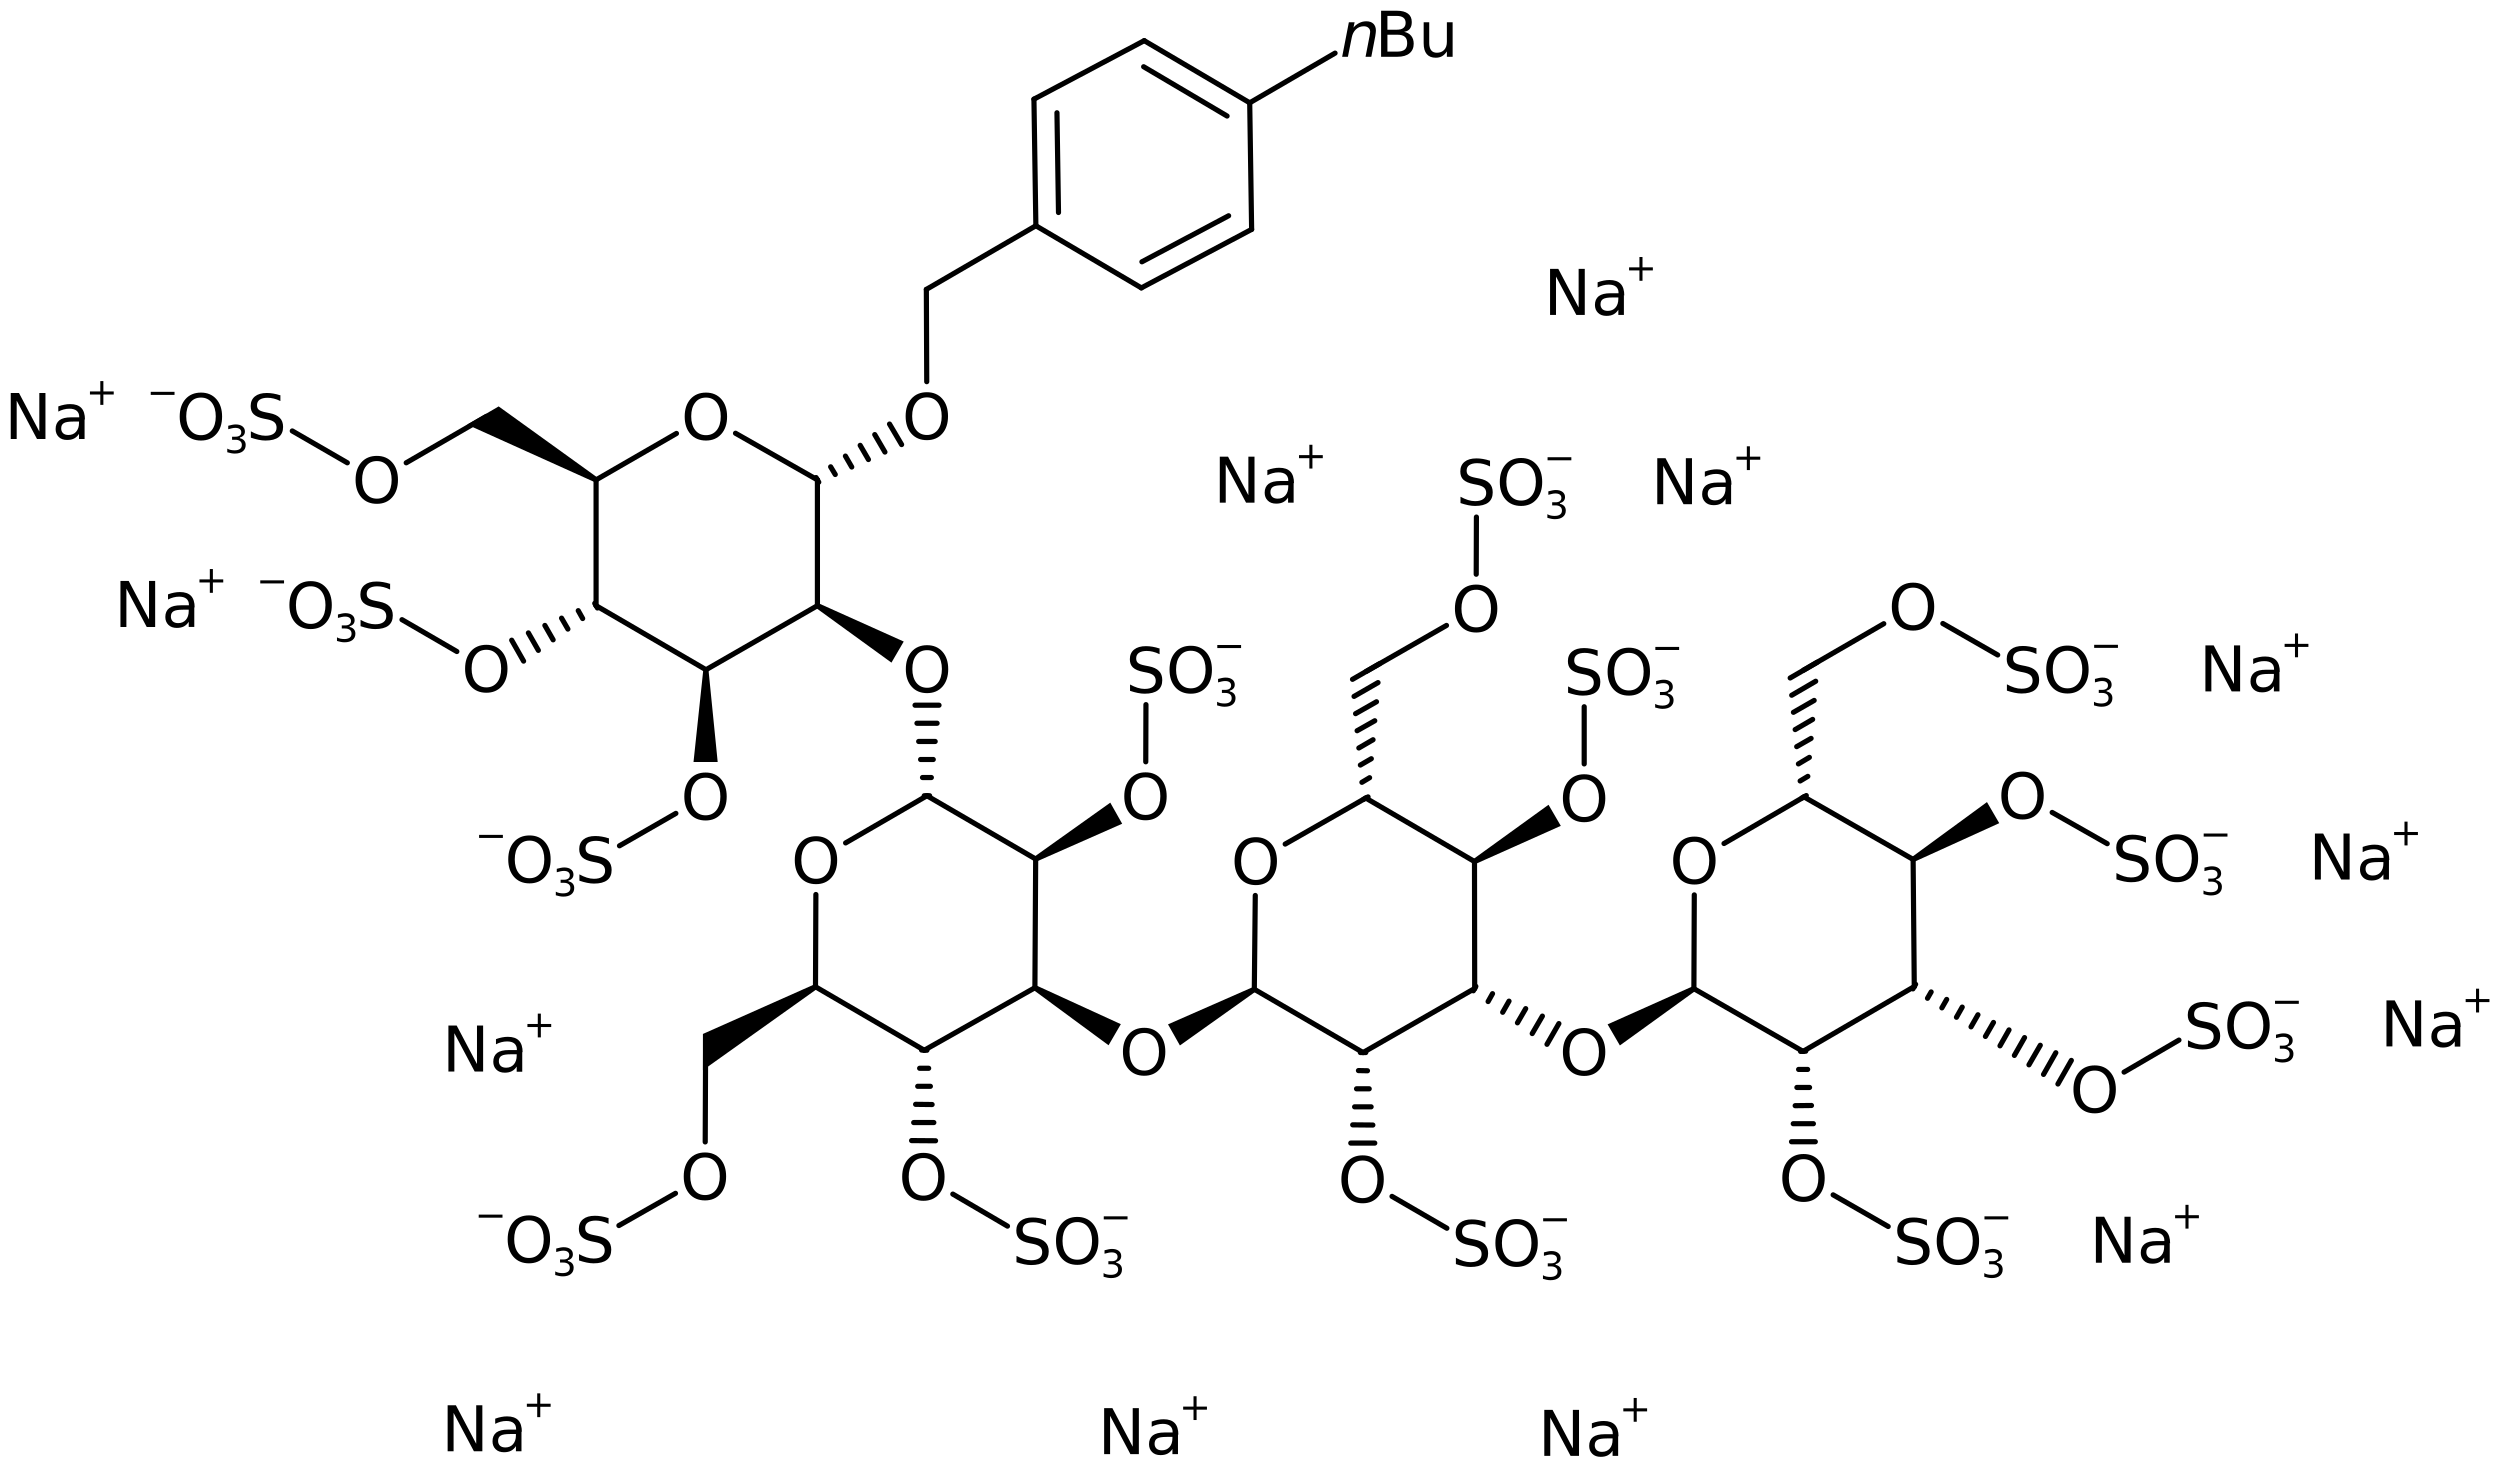 <?xml version='1.0' encoding='UTF-8'?>
<!DOCTYPE svg PUBLIC "-//W3C//DTD SVG 1.1//EN" "http://www.w3.org/Graphics/SVG/1.1/DTD/svg11.dtd">
<svg version='1.2' xmlns='http://www.w3.org/2000/svg' xmlns:xlink='http://www.w3.org/1999/xlink' width='130.35mm' height='76.52mm' viewBox='0 0 130.35 76.52'>
  <desc>Generated by the Chemistry Development Kit (http://github.com/cdk)</desc>
  <g stroke-linecap='round' stroke-linejoin='round' stroke='#000000' stroke-width='.27' fill='#000000'>
    <rect x='.0' y='.0' width='131.0' height='77.0' fill='#FFFFFF' stroke='none'/>
    <g id='mol1' class='mol'>
      <line id='mol1bnd4' class='bond' x1='69.61' y1='2.77' x2='65.16' y2='5.36'/>
      <g id='mol1bnd5' class='bond'>
        <line x1='65.16' y1='5.36' x2='59.66' y2='2.12'/>
        <line x1='63.98' y1='6.05' x2='59.63' y2='3.48'/>
      </g>
      <line id='mol1bnd6' class='bond' x1='59.66' y1='2.12' x2='53.91' y2='5.17'/>
      <g id='mol1bnd7' class='bond'>
        <line x1='53.91' y1='5.17' x2='54.01' y2='11.77'/>
        <line x1='55.11' y1='5.88' x2='55.19' y2='11.08'/>
      </g>
      <line id='mol1bnd8' class='bond' x1='54.01' y1='11.77' x2='48.3' y2='15.09'/>
      <line id='mol1bnd9' class='bond' x1='48.3' y1='15.09' x2='48.32' y2='19.9'/>
      <g id='mol1bnd10' class='bond'>
        <line x1='42.55' y1='24.9' x2='42.69' y2='25.14'/>
        <line x1='43.31' y1='24.34' x2='43.55' y2='24.74'/>
        <line x1='44.08' y1='23.78' x2='44.41' y2='24.35'/>
        <line x1='44.85' y1='23.22' x2='45.28' y2='23.96'/>
        <line x1='45.61' y1='22.66' x2='46.14' y2='23.57'/>
        <line x1='46.38' y1='22.11' x2='47.01' y2='23.18'/>
      </g>
      <line id='mol1bnd11' class='bond' x1='42.62' y1='25.02' x2='38.35' y2='22.59'/>
      <line id='mol1bnd12' class='bond' x1='35.27' y1='22.6' x2='31.08' y2='25.02'/>
      <path id='mol1bnd13' class='bond' d='M31.01 25.14l.14 -.24l-5.15 -3.71l-.77 .45l-.87 .5z' stroke='none'/>
      <line id='mol1bnd14' class='bond' x1='25.36' y1='21.71' x2='21.18' y2='24.13'/>
      <line id='mol1bnd15' class='bond' x1='18.11' y1='24.13' x2='15.24' y2='22.47'/>
      <line id='mol1bnd19' class='bond' x1='31.08' y1='25.02' x2='31.08' y2='31.58'/>
      <g id='mol1bnd20' class='bond'>
        <line x1='31.15' y1='31.7' x2='31.01' y2='31.46'/>
        <line x1='30.38' y1='32.25' x2='30.15' y2='31.84'/>
        <line x1='29.61' y1='32.8' x2='29.28' y2='32.23'/>
        <line x1='28.84' y1='33.36' x2='28.41' y2='32.61'/>
        <line x1='28.07' y1='33.91' x2='27.55' y2='33.0'/>
        <line x1='27.3' y1='34.47' x2='26.68' y2='33.38'/>
      </g>
      <line id='mol1bnd21' class='bond' x1='23.82' y1='33.97' x2='20.96' y2='32.31'/>
      <line id='mol1bnd25' class='bond' x1='31.08' y1='31.58' x2='36.81' y2='34.92'/>
      <path id='mol1bnd26' class='bond' d='M36.94 34.92h-.27l-.51 4.81h.63h.63z' stroke='none'/>
      <line id='mol1bnd27' class='bond' x1='35.24' y1='42.41' x2='32.3' y2='44.1'/>
      <line id='mol1bnd31' class='bond' x1='36.81' y1='34.92' x2='42.62' y2='31.58'/>
      <line id='mol1bnd32' class='bond' x1='42.62' y1='25.02' x2='42.62' y2='31.58'/>
      <path id='mol1bnd33' class='bond' d='M42.69 31.46l-.14 .24l3.93 2.85l.32 -.55l.32 -.55z' stroke='none'/>
      <g id='mol1bnd34' class='bond'>
        <line x1='48.19' y1='41.49' x2='48.47' y2='41.49'/>
        <line x1='48.1' y1='40.54' x2='48.56' y2='40.54'/>
        <line x1='48.0' y1='39.6' x2='48.66' y2='39.6'/>
        <line x1='47.9' y1='38.66' x2='48.76' y2='38.66'/>
        <line x1='47.81' y1='37.71' x2='48.86' y2='37.71'/>
        <line x1='47.71' y1='36.77' x2='48.96' y2='36.77'/>
      </g>
      <line id='mol1bnd35' class='bond' x1='48.33' y1='41.49' x2='44.09' y2='43.95'/>
      <line id='mol1bnd36' class='bond' x1='42.54' y1='46.64' x2='42.52' y2='51.45'/>
      <path id='mol1bnd37' class='bond' d='M42.59 51.57l-.14 -.24l-5.8 2.58v.89v1.0z' stroke='none'/>
      <line id='mol1bnd38' class='bond' x1='36.79' y1='54.73' x2='36.77' y2='59.54'/>
      <line id='mol1bnd39' class='bond' x1='35.22' y1='62.22' x2='32.27' y2='63.9'/>
      <line id='mol1bnd43' class='bond' x1='42.52' y1='51.45' x2='48.19' y2='54.76'/>
      <g id='mol1bnd44' class='bond'>
        <line x1='48.33' y1='54.76' x2='48.05' y2='54.75'/>
        <line x1='48.42' y1='55.7' x2='47.95' y2='55.7'/>
        <line x1='48.51' y1='56.64' x2='47.85' y2='56.64'/>
        <line x1='48.6' y1='57.59' x2='47.74' y2='57.58'/>
        <line x1='48.69' y1='58.53' x2='47.64' y2='58.53'/>
        <line x1='48.78' y1='59.48' x2='47.53' y2='59.47'/>
      </g>
      <line id='mol1bnd45' class='bond' x1='49.68' y1='62.26' x2='52.53' y2='63.93'/>
      <line id='mol1bnd49' class='bond' x1='48.19' y1='54.76' x2='53.96' y2='51.5'/>
      <path id='mol1bnd50' class='bond' d='M54.03 51.38l-.14 .24l3.91 2.88l.32 -.55l.32 -.55z' stroke='none'/>
      <path id='mol1bnd51' class='bond' d='M65.47 51.7l-.13 -.24l-4.44 1.95l.31 .55l.31 .55z' stroke='none'/>
      <line id='mol1bnd52' class='bond' x1='65.4' y1='51.58' x2='65.45' y2='46.69'/>
      <line id='mol1bnd53' class='bond' x1='67.01' y1='44.01' x2='71.21' y2='41.61'/>
      <g id='mol1bnd54' class='bond'>
        <line x1='71.33' y1='41.55' x2='71.09' y2='41.68'/>
        <line x1='71.41' y1='40.55' x2='71.01' y2='40.79'/>
        <line x1='71.5' y1='39.56' x2='70.93' y2='39.89'/>
        <line x1='71.59' y1='38.57' x2='70.85' y2='39.0'/>
        <line x1='71.68' y1='37.58' x2='70.76' y2='38.1'/>
        <line x1='71.77' y1='36.59' x2='70.68' y2='37.21'/>
        <line x1='71.85' y1='35.59' x2='70.6' y2='36.31'/>
        <line x1='71.94' y1='34.6' x2='70.52' y2='35.42'/>
      </g>
      <line id='mol1bnd55' class='bond' x1='71.23' y1='35.01' x2='75.42' y2='32.61'/>
      <line id='mol1bnd56' class='bond' x1='76.97' y1='29.94' x2='76.98' y2='26.96'/>
      <line id='mol1bnd60' class='bond' x1='71.21' y1='41.61' x2='76.88' y2='44.92'/>
      <path id='mol1bnd61' class='bond' d='M76.81 44.8l.14 .24l4.43 -1.98l-.32 -.55l-.32 -.55z' stroke='none'/>
      <line id='mol1bnd62' class='bond' x1='82.6' y1='39.83' x2='82.6' y2='36.85'/>
      <line id='mol1bnd66' class='bond' x1='76.88' y1='44.92' x2='76.89' y2='51.54'/>
      <g id='mol1bnd67' class='bond'>
        <line x1='76.95' y1='51.43' x2='76.82' y2='51.66'/>
        <line x1='77.82' y1='51.81' x2='77.59' y2='52.22'/>
        <line x1='78.68' y1='52.2' x2='78.35' y2='52.78'/>
        <line x1='79.55' y1='52.59' x2='79.12' y2='53.33'/>
        <line x1='80.42' y1='52.98' x2='79.89' y2='53.89'/>
        <line x1='81.28' y1='53.37' x2='80.66' y2='54.45'/>
      </g>
      <path id='mol1bnd68' class='bond' d='M88.39 51.67l-.14 -.24l-4.43 1.98l.32 .55l.32 .55z' stroke='none'/>
      <line id='mol1bnd69' class='bond' x1='88.32' y1='51.55' x2='88.34' y2='46.66'/>
      <line id='mol1bnd70' class='bond' x1='89.89' y1='43.98' x2='94.06' y2='41.55'/>
      <g id='mol1bnd71' class='bond'>
        <line x1='94.18' y1='41.48' x2='93.95' y2='41.61'/>
        <line x1='94.26' y1='40.48' x2='93.86' y2='40.72'/>
        <line x1='94.34' y1='39.49' x2='93.77' y2='39.83'/>
        <line x1='94.43' y1='38.5' x2='93.68' y2='38.93'/>
        <line x1='94.51' y1='37.51' x2='93.6' y2='38.04'/>
        <line x1='94.59' y1='36.52' x2='93.51' y2='37.14'/>
        <line x1='94.67' y1='35.52' x2='93.42' y2='36.25'/>
        <line x1='94.75' y1='34.53' x2='93.34' y2='35.35'/>
      </g>
      <line id='mol1bnd72' class='bond' x1='94.04' y1='34.94' x2='98.22' y2='32.52'/>
      <line id='mol1bnd73' class='bond' x1='101.3' y1='32.51' x2='104.16' y2='34.15'/>
      <line id='mol1bnd77' class='bond' x1='94.06' y1='41.55' x2='99.75' y2='44.81'/>
      <path id='mol1bnd78' class='bond' d='M99.68 44.69l.14 .24l4.42 -2.01l-.32 -.55l-.32 -.55z' stroke='none'/>
      <line id='mol1bnd79' class='bond' x1='107.0' y1='42.36' x2='109.87' y2='43.99'/>
      <line id='mol1bnd83' class='bond' x1='99.75' y1='44.81' x2='99.81' y2='51.44'/>
      <g id='mol1bnd84' class='bond'>
        <line x1='99.88' y1='51.32' x2='99.74' y2='51.56'/>
        <line x1='100.69' y1='51.72' x2='100.5' y2='52.05'/>
        <line x1='101.5' y1='52.11' x2='101.25' y2='52.55'/>
        <line x1='102.31' y1='52.51' x2='102.01' y2='53.04'/>
        <line x1='103.13' y1='52.91' x2='102.77' y2='53.54'/>
        <line x1='103.94' y1='53.31' x2='103.52' y2='54.04'/>
        <line x1='104.75' y1='53.7' x2='104.28' y2='54.53'/>
        <line x1='105.56' y1='54.1' x2='105.03' y2='55.03'/>
        <line x1='106.38' y1='54.5' x2='105.79' y2='55.52'/>
        <line x1='107.19' y1='54.89' x2='106.55' y2='56.02'/>
        <line x1='108.0' y1='55.29' x2='107.3' y2='56.52'/>
      </g>
      <line id='mol1bnd85' class='bond' x1='110.75' y1='55.9' x2='113.61' y2='54.23'/>
      <line id='mol1bnd89' class='bond' x1='99.81' y1='51.44' x2='94.01' y2='54.82'/>
      <line id='mol1bnd90' class='bond' x1='88.32' y1='51.55' x2='94.01' y2='54.82'/>
      <g id='mol1bnd91' class='bond'>
        <line x1='94.15' y1='54.81' x2='93.88' y2='54.82'/>
        <line x1='94.25' y1='55.76' x2='93.78' y2='55.76'/>
        <line x1='94.35' y1='56.7' x2='93.69' y2='56.7'/>
        <line x1='94.45' y1='57.64' x2='93.6' y2='57.65'/>
        <line x1='94.55' y1='58.59' x2='93.5' y2='58.59'/>
        <line x1='94.65' y1='59.53' x2='93.41' y2='59.53'/>
      </g>
      <line id='mol1bnd92' class='bond' x1='95.58' y1='62.3' x2='98.45' y2='63.95'/>
      <line id='mol1bnd96' class='bond' x1='76.89' y1='51.54' x2='71.07' y2='54.88'/>
      <line id='mol1bnd97' class='bond' x1='65.4' y1='51.58' x2='71.07' y2='54.88'/>
      <g id='mol1bnd98' class='bond'>
        <line x1='71.21' y1='54.88' x2='70.93' y2='54.88'/>
        <line x1='71.3' y1='55.83' x2='70.83' y2='55.82'/>
        <line x1='71.39' y1='56.77' x2='70.73' y2='56.77'/>
        <line x1='71.49' y1='57.71' x2='70.63' y2='57.71'/>
        <line x1='71.58' y1='58.66' x2='70.53' y2='58.65'/>
        <line x1='71.68' y1='59.6' x2='70.43' y2='59.6'/>
      </g>
      <line id='mol1bnd99' class='bond' x1='72.58' y1='62.38' x2='75.44' y2='64.04'/>
      <line id='mol1bnd103' class='bond' x1='53.96' y1='51.5' x2='54.0' y2='44.79'/>
      <line id='mol1bnd104' class='bond' x1='48.33' y1='41.49' x2='54.0' y2='44.79'/>
      <path id='mol1bnd105' class='bond' d='M53.93 44.67l.14 .24l4.44 -1.96l-.31 -.55l-.31 -.55z' stroke='none'/>
      <line id='mol1bnd106' class='bond' x1='59.74' y1='39.72' x2='59.75' y2='36.74'/>
      <line id='mol1bnd110' class='bond' x1='54.01' y1='11.77' x2='59.51' y2='15.01'/>
      <g id='mol1bnd111' class='bond'>
        <line x1='59.51' y1='15.01' x2='65.26' y2='11.96'/>
        <line x1='59.54' y1='13.65' x2='64.06' y2='11.25'/>
      </g>
      <line id='mol1bnd112' class='bond' x1='65.16' y1='5.36' x2='65.26' y2='11.96'/>
      <g id='mol1atm1' class='atom'>
        <path d='M.56 20.49h.43l1.06 2.01v-2.01h.32v2.4h-.44l-1.06 -2.0v2.0h-.31v-2.4zM3.82 21.98q-.36 .0 -.49 .08q-.14 .08 -.14 .28q.0 .15 .1 .25q.1 .09 .28 .09q.25 .0 .4 -.17q.15 -.17 .15 -.46v-.07h-.3zM4.41 21.86v1.03h-.29v-.27q-.1 .16 -.25 .24q-.15 .08 -.37 .08q-.28 .0 -.44 -.16q-.16 -.16 -.16 -.41q.0 -.3 .2 -.46q.2 -.15 .61 -.15h.42v-.03q.0 -.2 -.13 -.31q-.13 -.11 -.38 -.11q-.15 .0 -.3 .04q-.15 .04 -.28 .11v-.27q.16 -.06 .32 -.09q.15 -.03 .3 -.03q.39 .0 .58 .2q.19 .2 .19 .61z' stroke='none'/>
        <path d='M5.39 19.87v.54h.54v.16h-.54v.54h-.16v-.54h-.54v-.16h.54v-.54h.16z' stroke='none'/>
      </g>
      <g id='mol1atm2' class='atom'>
        <path d='M6.28 30.29h.43l1.06 2.01v-2.01h.32v2.4h-.44l-1.06 -2.0v2.0h-.31v-2.4zM9.54 31.79q-.36 .0 -.49 .08q-.14 .08 -.14 .28q.0 .15 .1 .25q.1 .09 .28 .09q.25 .0 .4 -.17q.15 -.17 .15 -.46v-.07h-.3zM10.13 31.66v1.03h-.29v-.27q-.1 .16 -.25 .24q-.15 .08 -.37 .08q-.28 .0 -.44 -.16q-.16 -.16 -.16 -.41q.0 -.3 .2 -.46q.2 -.15 .61 -.15h.42v-.03q.0 -.2 -.13 -.31q-.13 -.11 -.38 -.11q-.15 .0 -.3 .04q-.15 .04 -.28 .11v-.27q.16 -.06 .32 -.09q.15 -.03 .3 -.03q.39 .0 .58 .2q.19 .2 .19 .61z' stroke='none'/>
        <path d='M11.1 29.67v.54h.54v.16h-.54v.54h-.16v-.54h-.54v-.16h.54v-.54h.16z' stroke='none'/>
      </g>
      <g id='mol1atm3' class='atom'>
        <path d='M23.38 53.47h.43l1.06 2.01v-2.01h.32v2.4h-.44l-1.06 -2.0v2.0h-.31v-2.4zM26.64 54.97q-.36 .0 -.49 .08q-.14 .08 -.14 .28q.0 .15 .1 .25q.1 .09 .28 .09q.25 .0 .4 -.17q.15 -.17 .15 -.46v-.07h-.3zM27.23 54.85v1.03h-.29v-.27q-.1 .16 -.25 .24q-.15 .08 -.37 .08q-.28 .0 -.44 -.16q-.16 -.16 -.16 -.41q.0 -.3 .2 -.46q.2 -.15 .61 -.15h.42v-.03q.0 -.2 -.13 -.31q-.13 -.11 -.38 -.11q-.15 .0 -.3 .04q-.15 .04 -.28 .11v-.27q.16 -.06 .32 -.09q.15 -.03 .3 -.03q.39 .0 .58 .2q.19 .2 .19 .61z' stroke='none'/>
        <path d='M28.2 52.85v.54h.54v.16h-.54v.54h-.16v-.54h-.54v-.16h.54v-.54h.16z' stroke='none'/>
      </g>
      <g id='mol1atm4' class='atom'>
        <path d='M23.34 73.27h.43l1.06 2.01v-2.01h.32v2.4h-.44l-1.06 -2.0v2.0h-.31v-2.4zM26.6 74.77q-.36 .0 -.49 .08q-.14 .08 -.14 .28q.0 .15 .1 .25q.1 .09 .28 .09q.25 .0 .4 -.17q.15 -.17 .15 -.46v-.07h-.3zM27.19 74.64v1.03h-.29v-.27q-.1 .16 -.25 .24q-.15 .08 -.37 .08q-.28 .0 -.44 -.16q-.16 -.16 -.16 -.41q.0 -.3 .2 -.46q.2 -.15 .61 -.15h.42v-.03q.0 -.2 -.13 -.31q-.13 -.11 -.38 -.11q-.15 .0 -.3 .04q-.15 .04 -.28 .11v-.27q.16 -.06 .32 -.09q.15 -.03 .3 -.03q.39 .0 .58 .2q.19 .2 .19 .61z' stroke='none'/>
        <path d='M28.17 72.65v.54h.54v.16h-.54v.54h-.16v-.54h-.54v-.16h.54v-.54h.16z' stroke='none'/>
      </g>
      <g id='mol1atm5' class='atom'>
        <path d='M57.57 73.42h.43l1.06 2.01v-2.01h.32v2.4h-.44l-1.06 -2.0v2.0h-.31v-2.4zM60.83 74.92q-.36 .0 -.49 .08q-.14 .08 -.14 .28q.0 .15 .1 .25q.1 .09 .28 .09q.25 .0 .4 -.17q.15 -.17 .15 -.46v-.07h-.3zM61.42 74.79v1.03h-.29v-.27q-.1 .16 -.25 .24q-.15 .08 -.37 .08q-.28 .0 -.44 -.16q-.16 -.16 -.16 -.41q.0 -.3 .2 -.46q.2 -.15 .61 -.15h.42v-.03q.0 -.2 -.13 -.31q-.13 -.11 -.38 -.11q-.15 .0 -.3 .04q-.15 .04 -.28 .11v-.27q.16 -.06 .32 -.09q.15 -.03 .3 -.03q.39 .0 .58 .2q.19 .2 .19 .61z' stroke='none'/>
        <path d='M62.39 72.8v.54h.54v.16h-.54v.54h-.16v-.54h-.54v-.16h.54v-.54h.16z' stroke='none'/>
      </g>
      <g id='mol1atm6' class='atom'>
        <path d='M80.82 14.02h.43l1.06 2.01v-2.01h.32v2.4h-.44l-1.06 -2.0v2.0h-.31v-2.4zM84.08 15.51q-.36 .0 -.49 .08q-.14 .08 -.14 .28q.0 .15 .1 .25q.1 .09 .28 .09q.25 .0 .4 -.17q.15 -.17 .15 -.46v-.07h-.3zM84.67 15.39v1.03h-.29v-.27q-.1 .16 -.25 .24q-.15 .08 -.37 .08q-.28 .0 -.44 -.16q-.16 -.16 -.16 -.41q.0 -.3 .2 -.46q.2 -.15 .61 -.15h.42v-.03q.0 -.2 -.13 -.31q-.13 -.11 -.38 -.11q-.15 .0 -.3 .04q-.15 .04 -.28 .11v-.27q.16 -.06 .32 -.09q.15 -.03 .3 -.03q.39 .0 .58 .2q.19 .2 .19 .61z' stroke='none'/>
        <path d='M85.64 13.4v.54h.54v.16h-.54v.54h-.16v-.54h-.54v-.16h.54v-.54h.16z' stroke='none'/>
      </g>
      <g id='mol1atm7' class='atom'>
        <path d='M86.41 23.89h.43l1.06 2.01v-2.01h.32v2.4h-.44l-1.06 -2.0v2.0h-.31v-2.4zM89.67 25.39q-.36 .0 -.49 .08q-.14 .08 -.14 .28q.0 .15 .1 .25q.1 .09 .28 .09q.25 .0 .4 -.17q.15 -.17 .15 -.46v-.07h-.3zM90.26 25.26v1.03h-.29v-.27q-.1 .16 -.25 .24q-.15 .08 -.37 .08q-.28 .0 -.44 -.16q-.16 -.16 -.16 -.41q.0 -.3 .2 -.46q.2 -.15 .61 -.15h.42v-.03q.0 -.2 -.13 -.31q-.13 -.11 -.38 -.11q-.15 .0 -.3 .04q-.15 .04 -.28 .11v-.27q.16 -.06 .32 -.09q.15 -.03 .3 -.03q.39 .0 .58 .2q.19 .2 .19 .61z' stroke='none'/>
        <path d='M91.24 23.27v.54h.54v.16h-.54v.54h-.16v-.54h-.54v-.16h.54v-.54h.16z' stroke='none'/>
      </g>
      <g id='mol1atm8' class='atom'>
        <path d='M114.99 33.65h.43l1.06 2.01v-2.01h.32v2.4h-.44l-1.06 -2.0v2.0h-.31v-2.4zM118.26 35.14q-.36 .0 -.49 .08q-.14 .08 -.14 .28q.0 .15 .1 .25q.1 .09 .28 .09q.25 .0 .4 -.17q.15 -.17 .15 -.46v-.07h-.3zM118.85 35.02v1.03h-.29v-.27q-.1 .16 -.25 .24q-.15 .08 -.37 .08q-.28 .0 -.44 -.16q-.16 -.16 -.16 -.41q.0 -.3 .2 -.46q.2 -.15 .61 -.15h.42v-.03q.0 -.2 -.13 -.31q-.13 -.11 -.38 -.11q-.15 .0 -.3 .04q-.15 .04 -.28 .11v-.27q.16 -.06 .32 -.09q.15 -.03 .3 -.03q.39 .0 .58 .2q.19 .2 .19 .61z' stroke='none'/>
        <path d='M119.82 33.03v.54h.54v.16h-.54v.54h-.16v-.54h-.54v-.16h.54v-.54h.16z' stroke='none'/>
      </g>
      <g id='mol1atm9' class='atom'>
        <path d='M120.7 43.46h.43l1.06 2.01v-2.01h.32v2.4h-.44l-1.06 -2.0v2.0h-.31v-2.4zM123.97 44.95q-.36 .0 -.49 .08q-.14 .08 -.14 .28q.0 .15 .1 .25q.1 .09 .28 .09q.25 .0 .4 -.17q.15 -.17 .15 -.46v-.07h-.3zM124.56 44.83v1.03h-.29v-.27q-.1 .16 -.25 .24q-.15 .08 -.37 .08q-.28 .0 -.44 -.16q-.16 -.16 -.16 -.41q.0 -.3 .2 -.46q.2 -.15 .61 -.15h.42v-.03q.0 -.2 -.13 -.31q-.13 -.11 -.38 -.11q-.15 .0 -.3 .04q-.15 .04 -.28 .11v-.27q.16 -.06 .32 -.09q.15 -.03 .3 -.03q.39 .0 .58 .2q.19 .2 .19 .61z' stroke='none'/>
        <path d='M125.53 42.84v.54h.54v.16h-.54v.54h-.16v-.54h-.54v-.16h.54v-.54h.16z' stroke='none'/>
      </g>
      <g id='mol1atm10' class='atom'>
        <path d='M124.43 52.16h.43l1.06 2.01v-2.01h.32v2.4h-.44l-1.06 -2.0v2.0h-.31v-2.4zM127.7 53.66q-.36 .0 -.49 .08q-.14 .08 -.14 .28q.0 .15 .1 .25q.1 .09 .28 .09q.25 .0 .4 -.17q.15 -.17 .15 -.46v-.07h-.3zM128.28 53.54v1.03h-.29v-.27q-.1 .16 -.25 .24q-.15 .08 -.37 .08q-.28 .0 -.44 -.16q-.16 -.16 -.16 -.41q.0 -.3 .2 -.46q.2 -.15 .61 -.15h.42v-.03q.0 -.2 -.13 -.31q-.13 -.11 -.38 -.11q-.15 .0 -.3 .04q-.15 .04 -.28 .11v-.27q.16 -.06 .32 -.09q.15 -.03 .3 -.03q.39 .0 .58 .2q.19 .2 .19 .61z' stroke='none'/>
        <path d='M129.26 51.55v.54h.54v.16h-.54v.54h-.16v-.54h-.54v-.16h.54v-.54h.16z' stroke='none'/>
      </g>
      <g id='mol1atm11' class='atom'>
        <path d='M109.28 63.44h.43l1.06 2.01v-2.01h.32v2.4h-.44l-1.06 -2.0v2.0h-.31v-2.4zM112.54 64.93q-.36 .0 -.49 .08q-.14 .08 -.14 .28q.0 .15 .1 .25q.1 .09 .28 .09q.25 .0 .4 -.17q.15 -.17 .15 -.46v-.07h-.3zM113.13 64.81v1.03h-.29v-.27q-.1 .16 -.25 .24q-.15 .08 -.37 .08q-.28 .0 -.44 -.16q-.16 -.16 -.16 -.41q.0 -.3 .2 -.46q.2 -.15 .61 -.15h.42v-.03q.0 -.2 -.13 -.31q-.13 -.11 -.38 -.11q-.15 .0 -.3 .04q-.15 .04 -.28 .11v-.27q.16 -.06 .32 -.09q.15 -.03 .3 -.03q.39 .0 .58 .2q.19 .2 .19 .61z' stroke='none'/>
        <path d='M114.11 62.82v.54h.54v.16h-.54v.54h-.16v-.54h-.54v-.16h.54v-.54h.16z' stroke='none'/>
      </g>
      <g id='mol1atm12' class='atom'>
        <path d='M80.52 73.51h.43l1.06 2.01v-2.01h.32v2.4h-.44l-1.06 -2.0v2.0h-.31v-2.4zM83.78 75.0q-.36 .0 -.49 .08q-.14 .08 -.14 .28q.0 .15 .1 .25q.1 .09 .28 .09q.25 .0 .4 -.17q.15 -.17 .15 -.46v-.07h-.3zM84.37 74.88v1.03h-.29v-.27q-.1 .16 -.25 .24q-.15 .08 -.37 .08q-.28 .0 -.44 -.16q-.16 -.16 -.16 -.41q.0 -.3 .2 -.46q.2 -.15 .61 -.15h.42v-.03q.0 -.2 -.13 -.31q-.13 -.11 -.38 -.11q-.15 .0 -.3 .04q-.15 .04 -.28 .11v-.27q.16 -.06 .32 -.09q.15 -.03 .3 -.03q.39 .0 .58 .2q.19 .2 .19 .61z' stroke='none'/>
        <path d='M85.34 72.89v.54h.54v.16h-.54v.54h-.16v-.54h-.54v-.16h.54v-.54h.16z' stroke='none'/>
      </g>
      <g id='mol1atm13' class='atom'>
        <path d='M63.6 23.81h.43l1.06 2.01v-2.01h.32v2.4h-.44l-1.06 -2.0v2.0h-.31v-2.4zM66.87 25.3q-.36 .0 -.49 .08q-.14 .08 -.14 .28q.0 .15 .1 .25q.1 .09 .28 .09q.25 .0 .4 -.17q.15 -.17 .15 -.46v-.07h-.3zM67.45 25.18v1.03h-.29v-.27q-.1 .16 -.25 .24q-.15 .08 -.37 .08q-.28 .0 -.44 -.16q-.16 -.16 -.16 -.41q.0 -.3 .2 -.46q.2 -.15 .61 -.15h.42v-.03q.0 -.2 -.13 -.31q-.13 -.11 -.38 -.11q-.15 .0 -.3 .04q-.15 .04 -.28 .11v-.27q.16 -.06 .32 -.09q.15 -.03 .3 -.03q.39 .0 .58 .2q.19 .2 .19 .61z' stroke='none'/>
        <path d='M68.43 23.19v.54h.54v.16h-.54v.54h-.16v-.54h-.54v-.16h.54v-.54h.16z' stroke='none'/>
      </g>
      <g id='mol1atm17' class='atom'>
        <path d='M71.71 1.87l-.21 1.09h-.3l.21 -1.08q.02 -.08 .02 -.13q.01 -.06 .01 -.09q.0 -.13 -.09 -.21q-.09 -.08 -.24 -.08q-.24 .0 -.41 .16q-.17 .16 -.22 .43l-.2 1.0h-.3l.35 -1.8h.3l-.06 .28q.12 -.15 .3 -.24q.17 -.09 .37 -.09q.24 .0 .37 .13q.13 .13 .13 .36q.0 .06 -.01 .12q-.01 .07 -.02 .14z' stroke='none'/>
        <path d='M72.34 1.81v.88h.52q.26 .0 .39 -.11q.12 -.11 .12 -.33q.0 -.23 -.12 -.33q-.12 -.11 -.39 -.11h-.52zM72.34 .83v.72h.48q.24 .0 .35 -.09q.12 -.09 .12 -.27q.0 -.18 -.12 -.27q-.12 -.09 -.35 -.09h-.48zM72.01 .56h.83q.37 .0 .57 .15q.2 .15 .2 .44q.0 .22 -.1 .35q-.1 .13 -.3 .16q.24 .05 .37 .21q.13 .16 .13 .41q.0 .32 -.22 .5q-.22 .18 -.62 .18h-.86v-2.4zM74.23 2.25v-1.09h.29v1.08q.0 .25 .1 .38q.1 .13 .3 .13q.24 .0 .38 -.15q.14 -.15 .14 -.42v-1.02h.3v1.8h-.3v-.28q-.11 .17 -.25 .25q-.14 .08 -.33 .08q-.31 .0 -.47 -.19q-.16 -.19 -.16 -.57zM74.97 1.12v.0z' stroke='none'/>
      </g>
      <path id='mol1atm23' class='atom' d='M48.33 20.72q-.36 .0 -.56 .26q-.21 .26 -.21 .72q.0 .45 .21 .72q.21 .26 .56 .26q.35 .0 .56 -.26q.21 -.26 .21 -.72q.0 -.45 -.21 -.72q-.21 -.26 -.56 -.26zM48.33 20.45q.5 .0 .8 .34q.3 .34 .3 .91q.0 .57 -.3 .91q-.3 .34 -.8 .34q-.51 .0 -.81 -.34q-.3 -.34 -.3 -.91q.0 -.57 .3 -.91q.3 -.34 .81 -.34z' stroke='none'/>
      <path id='mol1atm25' class='atom' d='M36.81 20.73q-.36 .0 -.56 .26q-.21 .26 -.21 .72q.0 .45 .21 .72q.21 .26 .56 .26q.35 .0 .56 -.26q.21 -.26 .21 -.72q.0 -.45 -.21 -.72q-.21 -.26 -.56 -.26zM36.81 20.47q.5 .0 .8 .34q.3 .34 .3 .91q.0 .57 -.3 .91q-.3 .34 -.8 .34q-.51 .0 -.81 -.34q-.3 -.34 -.3 -.91q.0 -.57 .3 -.91q.3 -.34 .81 -.34z' stroke='none'/>
      <path id='mol1atm28' class='atom' d='M19.65 24.04q-.36 .0 -.56 .26q-.21 .26 -.21 .72q.0 .45 .21 .72q.21 .26 .56 .26q.35 .0 .56 -.26q.21 -.26 .21 -.72q.0 -.45 -.21 -.72q-.21 -.26 -.56 -.26zM19.65 23.77q.5 .0 .8 .34q.3 .34 .3 .91q.0 .57 -.3 .91q-.3 .34 -.8 .34q-.51 .0 -.81 -.34q-.3 -.34 -.3 -.91q.0 -.57 .3 -.91q.3 -.34 .81 -.34z' stroke='none'/>
      <g id='mol1atm29' class='atom'>
        <path d='M14.62 20.59v.32q-.18 -.09 -.35 -.13q-.16 -.04 -.32 -.04q-.26 .0 -.41 .1q-.14 .1 -.14 .29q.0 .16 .1 .24q.1 .08 .36 .13l.2 .04q.36 .07 .53 .25q.17 .17 .17 .47q.0 .35 -.23 .53q-.23 .18 -.69 .18q-.17 .0 -.36 -.04q-.19 -.04 -.4 -.11v-.33q.2 .11 .39 .17q.19 .06 .37 .06q.28 .0 .43 -.11q.15 -.11 .15 -.31q.0 -.18 -.11 -.28q-.11 -.1 -.35 -.15l-.2 -.04q-.36 -.07 -.53 -.23q-.16 -.15 -.16 -.43q.0 -.32 .22 -.5q.22 -.18 .62 -.18q.17 .0 .34 .03q.18 .03 .36 .09z' stroke='none'/>
        <path d='M7.86 20.43h1.24v.16h-1.24v-.16z' stroke='none'/>
        <path d='M10.48 20.73q-.36 .0 -.56 .26q-.21 .26 -.21 .72q.0 .45 .21 .72q.21 .26 .56 .26q.35 .0 .56 -.26q.21 -.26 .21 -.72q.0 -.45 -.21 -.72q-.21 -.26 -.56 -.26zM10.48 20.47q.5 .0 .8 .34q.3 .34 .3 .91q.0 .57 -.3 .91q-.3 .34 -.8 .34q-.51 .0 -.81 -.34q-.3 -.34 -.3 -.91q.0 -.57 .3 -.91q.3 -.34 .81 -.34z' stroke='none'/>
        <path d='M12.51 22.85q.14 .03 .22 .12q.08 .09 .08 .23q.0 .21 -.15 .33q-.15 .12 -.42 .12q-.09 .0 -.19 -.02q-.1 -.02 -.2 -.05v-.19q.08 .05 .18 .07q.1 .02 .2 .02q.18 .0 .28 -.07q.1 -.07 .1 -.21q.0 -.13 -.09 -.2q-.09 -.07 -.25 -.07h-.17v-.16h.18q.14 .0 .22 -.06q.08 -.06 .08 -.17q.0 -.11 -.08 -.17q-.08 -.06 -.23 -.06q-.08 .0 -.17 .02q-.09 .02 -.2 .05v-.18q.11 -.03 .21 -.05q.1 -.02 .18 -.02q.22 .0 .35 .1q.13 .1 .13 .27q.0 .12 -.07 .2q-.07 .08 -.19 .11z' stroke='none'/>
      </g>
      <path id='mol1atm34' class='atom' d='M25.36 33.88q-.36 .0 -.56 .26q-.21 .26 -.21 .72q.0 .45 .21 .72q.21 .26 .56 .26q.35 .0 .56 -.26q.21 -.26 .21 -.72q.0 -.45 -.21 -.72q-.21 -.26 -.56 -.26zM25.36 33.62q.5 .0 .8 .34q.3 .34 .3 .91q.0 .57 -.3 .91q-.3 .34 -.8 .34q-.51 .0 -.81 -.34q-.3 -.34 -.3 -.91q.0 -.57 .3 -.91q.3 -.34 .81 -.34z' stroke='none'/>
      <g id='mol1atm35' class='atom'>
        <path d='M20.34 30.42v.32q-.18 -.09 -.35 -.13q-.16 -.04 -.32 -.04q-.26 .0 -.41 .1q-.14 .1 -.14 .29q.0 .16 .1 .24q.1 .08 .36 .13l.2 .04q.36 .07 .53 .25q.17 .17 .17 .47q.0 .35 -.23 .53q-.23 .18 -.69 .18q-.17 .0 -.36 -.04q-.19 -.04 -.4 -.11v-.33q.2 .11 .39 .17q.19 .06 .37 .06q.28 .0 .43 -.11q.15 -.11 .15 -.31q.0 -.18 -.11 -.28q-.11 -.1 -.35 -.15l-.2 -.04q-.36 -.07 -.53 -.23q-.16 -.15 -.16 -.43q.0 -.32 .22 -.5q.22 -.18 .62 -.18q.17 .0 .34 .03q.18 .03 .36 .09z' stroke='none'/>
        <path d='M13.57 30.26h1.24v.16h-1.24v-.16z' stroke='none'/>
        <path d='M16.2 30.57q-.36 .0 -.56 .26q-.21 .26 -.21 .72q.0 .45 .21 .72q.21 .26 .56 .26q.35 .0 .56 -.26q.21 -.26 .21 -.72q.0 -.45 -.21 -.72q-.21 -.26 -.56 -.26zM16.2 30.3q.5 .0 .8 .34q.3 .34 .3 .91q.0 .57 -.3 .91q-.3 .34 -.8 .34q-.51 .0 -.81 -.34q-.3 -.34 -.3 -.91q.0 -.57 .3 -.91q.3 -.34 .81 -.34z' stroke='none'/>
        <path d='M18.23 32.69q.14 .03 .22 .12q.08 .09 .08 .23q.0 .21 -.15 .33q-.15 .12 -.42 .12q-.09 .0 -.19 -.02q-.1 -.02 -.2 -.05v-.19q.08 .05 .18 .07q.1 .02 .2 .02q.18 .0 .28 -.07q.1 -.07 .1 -.21q.0 -.13 -.09 -.2q-.09 -.07 -.25 -.07h-.17v-.16h.18q.14 .0 .22 -.06q.08 -.06 .08 -.17q.0 -.11 -.08 -.17q-.08 -.06 -.23 -.06q-.08 .0 -.17 .02q-.09 .02 -.2 .05v-.18q.11 -.03 .21 -.05q.1 -.02 .18 -.02q.22 .0 .35 .1q.13 .1 .13 .27q.0 .12 -.07 .2q-.07 .08 -.19 .11z' stroke='none'/>
      </g>
      <path id='mol1atm40' class='atom' d='M36.79 40.55q-.36 .0 -.56 .26q-.21 .26 -.21 .72q.0 .45 .21 .72q.21 .26 .56 .26q.35 .0 .56 -.26q.21 -.26 .21 -.72q.0 -.45 -.21 -.72q-.21 -.26 -.56 -.26zM36.79 40.28q.5 .0 .8 .34q.3 .34 .3 .91q.0 .57 -.3 .91q-.3 .34 -.8 .34q-.51 .0 -.81 -.34q-.3 -.34 -.3 -.91q.0 -.57 .3 -.91q.3 -.34 .81 -.34z' stroke='none'/>
      <g id='mol1atm41' class='atom'>
        <path d='M31.75 43.69v.32q-.18 -.09 -.35 -.13q-.16 -.04 -.32 -.04q-.26 .0 -.41 .1q-.14 .1 -.14 .29q.0 .16 .1 .24q.1 .08 .36 .13l.2 .04q.36 .07 .53 .25q.17 .17 .17 .47q.0 .35 -.23 .53q-.23 .18 -.69 .18q-.17 .0 -.36 -.04q-.19 -.04 -.4 -.11v-.33q.2 .11 .39 .17q.19 .06 .37 .06q.28 .0 .43 -.11q.15 -.11 .15 -.31q.0 -.18 -.11 -.28q-.11 -.1 -.35 -.15l-.2 -.04q-.36 -.07 -.53 -.23q-.16 -.15 -.16 -.43q.0 -.32 .22 -.5q.22 -.18 .62 -.18q.17 .0 .34 .03q.18 .03 .36 .09z' stroke='none'/>
        <path d='M24.98 43.53h1.24v.16h-1.24v-.16z' stroke='none'/>
        <path d='M27.61 43.83q-.36 .0 -.56 .26q-.21 .26 -.21 .72q.0 .45 .21 .72q.21 .26 .56 .26q.35 .0 .56 -.26q.21 -.26 .21 -.72q.0 -.45 -.21 -.72q-.21 -.26 -.56 -.26zM27.61 43.56q.5 .0 .8 .34q.3 .34 .3 .91q.0 .57 -.3 .91q-.3 .34 -.8 .34q-.51 .0 -.81 -.34q-.3 -.34 -.3 -.91q.0 -.57 .3 -.91q.3 -.34 .81 -.34z' stroke='none'/>
        <path d='M29.64 45.95q.14 .03 .22 .12q.08 .09 .08 .23q.0 .21 -.15 .33q-.15 .12 -.42 .12q-.09 .0 -.19 -.02q-.1 -.02 -.2 -.05v-.19q.08 .05 .18 .07q.1 .02 .2 .02q.18 .0 .28 -.07q.1 -.07 .1 -.21q.0 -.13 -.09 -.2q-.09 -.07 -.25 -.07h-.17v-.16h.18q.14 .0 .22 -.06q.08 -.06 .08 -.17q.0 -.11 -.08 -.17q-.08 -.06 -.23 -.06q-.08 .0 -.17 .02q-.09 .02 -.2 .05v-.18q.11 -.03 .21 -.05q.1 -.02 .18 -.02q.22 .0 .35 .1q.13 .1 .13 .27q.0 .12 -.07 .2q-.07 .08 -.19 .11z' stroke='none'/>
      </g>
      <path id='mol1atm46' class='atom' d='M48.34 33.9q-.36 .0 -.56 .26q-.21 .26 -.21 .72q.0 .45 .21 .72q.21 .26 .56 .26q.35 .0 .56 -.26q.21 -.26 .21 -.72q.0 -.45 -.21 -.72q-.21 -.26 -.56 -.26zM48.34 33.64q.5 .0 .8 .34q.3 .34 .3 .91q.0 .57 -.3 .91q-.3 .34 -.8 .34q-.51 .0 -.81 -.34q-.3 -.34 -.3 -.91q.0 -.57 .3 -.91q.3 -.34 .81 -.34z' stroke='none'/>
      <path id='mol1atm48' class='atom' d='M42.55 43.86q-.36 .0 -.56 .26q-.21 .26 -.21 .72q.0 .45 .21 .72q.21 .26 .56 .26q.35 .0 .56 -.26q.21 -.26 .21 -.72q.0 -.45 -.21 -.72q-.21 -.26 -.56 -.26zM42.55 43.6q.5 .0 .8 .34q.3 .34 .3 .91q.0 .57 -.3 .91q-.3 .34 -.8 .34q-.51 .0 -.81 -.34q-.3 -.34 -.3 -.91q.0 -.57 .3 -.91q.3 -.34 .81 -.34z' stroke='none'/>
      <path id='mol1atm51' class='atom' d='M36.76 60.35q-.36 .0 -.56 .26q-.21 .26 -.21 .72q.0 .45 .21 .72q.21 .26 .56 .26q.35 .0 .56 -.26q.21 -.26 .21 -.72q.0 -.45 -.21 -.72q-.21 -.26 -.56 -.26zM36.76 60.09q.5 .0 .8 .34q.3 .34 .3 .91q.0 .57 -.3 .91q-.3 .34 -.8 .34q-.51 .0 -.81 -.34q-.3 -.34 -.3 -.91q.0 -.57 .3 -.91q.3 -.34 .81 -.34z' stroke='none'/>
      <g id='mol1atm52' class='atom'>
        <path d='M31.73 63.49v.32q-.18 -.09 -.35 -.13q-.16 -.04 -.32 -.04q-.26 .0 -.41 .1q-.14 .1 -.14 .29q.0 .16 .1 .24q.1 .08 .36 .13l.2 .04q.36 .07 .53 .25q.17 .17 .17 .47q.0 .35 -.23 .53q-.23 .18 -.69 .18q-.17 .0 -.36 -.04q-.19 -.04 -.4 -.11v-.33q.2 .11 .39 .17q.19 .06 .37 .06q.28 .0 .43 -.11q.15 -.11 .15 -.31q.0 -.18 -.11 -.28q-.11 -.1 -.35 -.15l-.2 -.04q-.36 -.07 -.53 -.23q-.16 -.15 -.16 -.43q.0 -.32 .22 -.5q.22 -.18 .62 -.18q.17 .0 .34 .03q.18 .03 .36 .09z' stroke='none'/>
        <path d='M24.96 63.33h1.24v.16h-1.24v-.16z' stroke='none'/>
        <path d='M27.58 63.63q-.36 .0 -.56 .26q-.21 .26 -.21 .72q.0 .45 .21 .72q.21 .26 .56 .26q.35 .0 .56 -.26q.21 -.26 .21 -.72q.0 -.45 -.21 -.72q-.21 -.26 -.56 -.26zM27.58 63.37q.5 .0 .8 .34q.3 .34 .3 .91q.0 .57 -.3 .91q-.3 .34 -.8 .34q-.51 .0 -.81 -.34q-.3 -.34 -.3 -.91q.0 -.57 .3 -.91q.3 -.34 .81 -.34z' stroke='none'/>
        <path d='M29.61 65.75q.14 .03 .22 .12q.08 .09 .08 .23q.0 .21 -.15 .33q-.15 .12 -.42 .12q-.09 .0 -.19 -.02q-.1 -.02 -.2 -.05v-.19q.08 .05 .18 .07q.1 .02 .2 .02q.18 .0 .28 -.07q.1 -.07 .1 -.21q.0 -.13 -.09 -.2q-.09 -.07 -.25 -.07h-.17v-.16h.18q.14 .0 .22 -.06q.08 -.06 .08 -.17q.0 -.11 -.08 -.17q-.08 -.06 -.23 -.06q-.08 .0 -.17 .02q-.09 .02 -.2 .05v-.18q.11 -.03 .21 -.05q.1 -.02 .18 -.02q.22 .0 .35 .1q.13 .1 .13 .27q.0 .12 -.07 .2q-.07 .08 -.19 .11z' stroke='none'/>
      </g>
      <path id='mol1atm57' class='atom' d='M48.15 60.38q-.36 .0 -.56 .26q-.21 .26 -.21 .72q.0 .45 .21 .72q.21 .26 .56 .26q.35 .0 .56 -.26q.21 -.26 .21 -.72q.0 -.45 -.21 -.72q-.21 -.26 -.56 -.26zM48.15 60.11q.5 .0 .8 .34q.3 .34 .3 .91q.0 .57 -.3 .91q-.3 .34 -.8 .34q-.51 .0 -.81 -.34q-.3 -.34 -.3 -.91q.0 -.57 .3 -.91q.3 -.34 .81 -.34z' stroke='none'/>
      <g id='mol1atm58' class='atom'>
        <path d='M54.54 63.58v.32q-.18 -.09 -.35 -.13q-.16 -.04 -.32 -.04q-.26 .0 -.41 .1q-.14 .1 -.14 .29q.0 .16 .1 .24q.1 .08 .36 .13l.2 .04q.36 .07 .53 .25q.17 .17 .17 .47q.0 .35 -.23 .53q-.23 .18 -.69 .18q-.17 .0 -.36 -.04q-.19 -.04 -.4 -.11v-.33q.2 .11 .39 .17q.19 .06 .37 .06q.28 .0 .43 -.11q.15 -.11 .15 -.31q.0 -.18 -.11 -.28q-.11 -.1 -.35 -.15l-.2 -.04q-.36 -.07 -.53 -.23q-.16 -.15 -.16 -.43q.0 -.32 .22 -.5q.22 -.18 .62 -.18q.17 .0 .34 .03q.18 .03 .36 .09zM56.17 63.72q-.36 .0 -.56 .26q-.21 .26 -.21 .72q.0 .45 .21 .72q.21 .26 .56 .26q.35 .0 .56 -.26q.21 -.26 .21 -.72q.0 -.45 -.21 -.72q-.21 -.26 -.56 -.26zM56.17 63.45q.5 .0 .8 .34q.3 .34 .3 .91q.0 .57 -.3 .91q-.3 .34 -.8 .34q-.51 .0 -.81 -.34q-.3 -.34 -.3 -.91q.0 -.57 .3 -.91q.3 -.34 .81 -.34z' stroke='none'/>
        <path d='M58.2 65.84q.14 .03 .22 .12q.08 .09 .08 .23q.0 .21 -.15 .33q-.15 .12 -.42 .12q-.09 .0 -.19 -.02q-.1 -.02 -.2 -.05v-.19q.08 .05 .18 .07q.1 .02 .2 .02q.18 .0 .28 -.07q.1 -.07 .1 -.21q.0 -.13 -.09 -.2q-.09 -.07 -.25 -.07h-.17v-.16h.18q.14 .0 .22 -.06q.08 -.06 .08 -.17q.0 -.11 -.08 -.17q-.08 -.06 -.23 -.06q-.08 .0 -.17 .02q-.09 .02 -.2 .05v-.18q.11 -.03 .21 -.05q.1 -.02 .18 -.02q.22 .0 .35 .1q.13 .1 .13 .27q.0 .12 -.07 .2q-.07 .08 -.19 .11z' stroke='none'/>
        <path d='M57.55 63.42h1.24v.16h-1.24v-.16z' stroke='none'/>
      </g>
      <path id='mol1atm63' class='atom' d='M59.66 53.86q-.36 .0 -.56 .26q-.21 .26 -.21 .72q.0 .45 .21 .72q.21 .26 .56 .26q.35 .0 .56 -.26q.21 -.26 .21 -.72q.0 -.45 -.21 -.72q-.21 -.26 -.56 -.26zM59.66 53.59q.5 .0 .8 .34q.3 .34 .3 .91q.0 .57 -.3 .91q-.3 .34 -.8 .34q-.51 .0 -.81 -.34q-.3 -.34 -.3 -.91q.0 -.57 .3 -.91q.3 -.34 .81 -.34z' stroke='none'/>
      <path id='mol1atm65' class='atom' d='M65.48 43.92q-.36 .0 -.56 .26q-.21 .26 -.21 .72q.0 .45 .21 .72q.21 .26 .56 .26q.35 .0 .56 -.26q.21 -.26 .21 -.72q.0 -.45 -.21 -.72q-.21 -.26 -.56 -.26zM65.48 43.65q.5 .0 .8 .34q.3 .34 .3 .91q.0 .57 -.3 .91q-.3 .34 -.8 .34q-.51 .0 -.81 -.34q-.3 -.34 -.3 -.91q.0 -.57 .3 -.91q.3 -.34 .81 -.34z' stroke='none'/>
      <path id='mol1atm68' class='atom' d='M76.97 30.75q-.36 .0 -.56 .26q-.21 .26 -.21 .72q.0 .45 .21 .72q.21 .26 .56 .26q.35 .0 .56 -.26q.21 -.26 .21 -.72q.0 -.45 -.21 -.72q-.21 -.26 -.56 -.26zM76.97 30.48q.5 .0 .8 .34q.3 .34 .3 .91q.0 .57 -.3 .91q-.3 .34 -.8 .34q-.51 .0 -.81 -.34q-.3 -.34 -.3 -.91q.0 -.57 .3 -.91q.3 -.34 .81 -.34z' stroke='none'/>
      <g id='mol1atm69' class='atom'>
        <path d='M77.69 24.0v.32q-.18 -.09 -.35 -.13q-.16 -.04 -.32 -.04q-.26 .0 -.41 .1q-.14 .1 -.14 .29q.0 .16 .1 .24q.1 .08 .36 .13l.2 .04q.36 .07 .53 .25q.17 .17 .17 .47q.0 .35 -.23 .53q-.23 .18 -.69 .18q-.17 .0 -.36 -.04q-.19 -.04 -.4 -.11v-.33q.2 .11 .39 .17q.19 .06 .37 .06q.28 .0 .43 -.11q.15 -.11 .15 -.31q.0 -.18 -.11 -.28q-.11 -.1 -.35 -.15l-.2 -.04q-.36 -.07 -.53 -.23q-.16 -.15 -.16 -.43q.0 -.32 .22 -.5q.22 -.18 .62 -.18q.17 .0 .34 .03q.18 .03 .36 .09zM79.31 24.14q-.36 .0 -.56 .26q-.21 .26 -.21 .72q.0 .45 .21 .72q.21 .26 .56 .26q.35 .0 .56 -.26q.21 -.26 .21 -.72q.0 -.45 -.21 -.72q-.21 -.26 -.56 -.26zM79.31 23.88q.5 .0 .8 .34q.3 .34 .3 .91q.0 .57 -.3 .91q-.3 .34 -.8 .34q-.51 .0 -.81 -.34q-.3 -.34 -.3 -.91q.0 -.57 .3 -.91q.3 -.34 .81 -.34z' stroke='none'/>
        <path d='M81.34 26.27q.14 .03 .22 .12q.08 .09 .08 .23q.0 .21 -.15 .33q-.15 .12 -.42 .12q-.09 .0 -.19 -.02q-.1 -.02 -.2 -.05v-.19q.08 .05 .18 .07q.1 .02 .2 .02q.18 .0 .28 -.07q.1 -.07 .1 -.21q.0 -.13 -.09 -.2q-.09 -.07 -.25 -.07h-.17v-.16h.18q.14 .0 .22 -.06q.08 -.06 .08 -.17q.0 -.11 -.08 -.17q-.08 -.06 -.23 -.06q-.08 .0 -.17 .02q-.09 .02 -.2 .05v-.18q.11 -.03 .21 -.05q.1 -.02 .18 -.02q.22 .0 .35 .1q.13 .1 .13 .27q.0 .12 -.07 .2q-.07 .08 -.19 .11z' stroke='none'/>
        <path d='M80.69 23.84h1.24v.16h-1.24v-.16z' stroke='none'/>
      </g>
      <path id='mol1atm74' class='atom' d='M82.6 40.64q-.36 .0 -.56 .26q-.21 .26 -.21 .72q.0 .45 .21 .72q.21 .26 .56 .26q.35 .0 .56 -.26q.21 -.26 .21 -.72q.0 -.45 -.21 -.72q-.21 -.26 -.56 -.26zM82.6 40.37q.5 .0 .8 .34q.3 .34 .3 .91q.0 .57 -.3 .91q-.3 .34 -.8 .34q-.51 .0 -.81 -.34q-.3 -.34 -.3 -.91q.0 -.57 .3 -.91q.3 -.34 .81 -.34z' stroke='none'/>
      <g id='mol1atm75' class='atom'>
        <path d='M83.3 33.89v.32q-.18 -.09 -.35 -.13q-.16 -.04 -.32 -.04q-.26 .0 -.41 .1q-.14 .1 -.14 .29q.0 .16 .1 .24q.1 .08 .36 .13l.2 .04q.36 .07 .53 .25q.17 .17 .17 .47q.0 .35 -.23 .53q-.23 .18 -.69 .18q-.17 .0 -.36 -.04q-.19 -.04 -.4 -.11v-.33q.2 .11 .39 .17q.19 .06 .37 .06q.28 .0 .43 -.11q.15 -.11 .15 -.31q.0 -.18 -.11 -.28q-.11 -.1 -.35 -.15l-.2 -.04q-.36 -.07 -.53 -.23q-.16 -.15 -.16 -.43q.0 -.32 .22 -.5q.22 -.18 .62 -.18q.17 .0 .34 .03q.18 .03 .36 .09zM84.93 34.04q-.36 .0 -.56 .26q-.21 .26 -.21 .72q.0 .45 .21 .72q.21 .26 .56 .26q.35 .0 .56 -.26q.21 -.26 .21 -.72q.0 -.45 -.21 -.72q-.21 -.26 -.56 -.26zM84.93 33.77q.5 .0 .8 .34q.3 .34 .3 .91q.0 .57 -.3 .91q-.3 .34 -.8 .34q-.51 .0 -.81 -.34q-.3 -.34 -.3 -.91q.0 -.57 .3 -.91q.3 -.34 .81 -.34z' stroke='none'/>
        <path d='M86.96 36.16q.14 .03 .22 .12q.08 .09 .08 .23q.0 .21 -.15 .33q-.15 .12 -.42 .12q-.09 .0 -.19 -.02q-.1 -.02 -.2 -.05v-.19q.08 .05 .18 .07q.1 .02 .2 .02q.18 .0 .28 -.07q.1 -.07 .1 -.21q.0 -.13 -.09 -.2q-.09 -.07 -.25 -.07h-.17v-.16h.18q.14 .0 .22 -.06q.08 -.06 .08 -.17q.0 -.11 -.08 -.17q-.08 -.06 -.23 -.06q-.08 .0 -.17 .02q-.09 .02 -.2 .05v-.18q.11 -.03 .21 -.05q.1 -.02 .18 -.02q.22 .0 .35 .1q.13 .1 .13 .27q.0 .12 -.07 .2q-.07 .08 -.19 .11z' stroke='none'/>
        <path d='M86.31 33.73h1.24v.16h-1.24v-.16z' stroke='none'/>
      </g>
      <path id='mol1atm80' class='atom' d='M82.6 53.87q-.36 .0 -.56 .26q-.21 .26 -.21 .72q.0 .45 .21 .72q.21 .26 .56 .26q.35 .0 .56 -.26q.21 -.26 .21 -.72q.0 -.45 -.21 -.72q-.21 -.26 -.56 -.26zM82.6 53.6q.5 .0 .8 .34q.3 .34 .3 .91q.0 .57 -.3 .91q-.3 .34 -.8 .34q-.51 .0 -.81 -.34q-.3 -.34 -.3 -.91q.0 -.57 .3 -.91q.3 -.34 .81 -.34z' stroke='none'/>
      <path id='mol1atm82' class='atom' d='M88.35 43.89q-.36 .0 -.56 .26q-.21 .26 -.21 .72q.0 .45 .21 .72q.21 .26 .56 .26q.35 .0 .56 -.26q.21 -.26 .21 -.72q.0 -.45 -.21 -.72q-.21 -.26 -.56 -.26zM88.35 43.62q.5 .0 .8 .34q.3 .34 .3 .91q.0 .57 -.3 .91q-.3 .34 -.8 .34q-.51 .0 -.81 -.34q-.3 -.34 -.3 -.91q.0 -.57 .3 -.91q.3 -.34 .81 -.34z' stroke='none'/>
      <path id='mol1atm85' class='atom' d='M99.75 30.64q-.36 .0 -.56 .26q-.21 .26 -.21 .72q.0 .45 .21 .72q.21 .26 .56 .26q.35 .0 .56 -.26q.21 -.26 .21 -.72q.0 -.45 -.21 -.72q-.21 -.26 -.56 -.26zM99.75 30.38q.5 .0 .8 .34q.3 .34 .3 .91q.0 .57 -.3 .91q-.3 .34 -.8 .34q-.51 .0 -.81 -.34q-.3 -.34 -.3 -.91q.0 -.57 .3 -.91q.3 -.34 .81 -.34z' stroke='none'/>
      <g id='mol1atm86' class='atom'>
        <path d='M106.18 33.78v.32q-.18 -.09 -.35 -.13q-.16 -.04 -.32 -.04q-.26 .0 -.41 .1q-.14 .1 -.14 .29q.0 .16 .1 .24q.1 .08 .36 .13l.2 .04q.36 .07 .53 .25q.17 .17 .17 .47q.0 .35 -.23 .53q-.23 .18 -.69 .18q-.17 .0 -.36 -.04q-.19 -.04 -.4 -.11v-.33q.2 .11 .39 .17q.19 .06 .37 .06q.28 .0 .43 -.11q.15 -.11 .15 -.31q.0 -.18 -.11 -.28q-.11 -.1 -.35 -.15l-.2 -.04q-.36 -.07 -.53 -.23q-.16 -.15 -.16 -.43q.0 -.32 .22 -.5q.22 -.18 .62 -.18q.17 .0 .34 .03q.18 .03 .36 .09zM107.8 33.93q-.36 .0 -.56 .26q-.21 .26 -.21 .72q.0 .45 .21 .72q.21 .26 .56 .26q.35 .0 .56 -.26q.21 -.26 .21 -.72q.0 -.45 -.21 -.72q-.21 -.26 -.56 -.26zM107.8 33.66q.5 .0 .8 .34q.3 .34 .3 .91q.0 .57 -.3 .91q-.3 .34 -.8 .34q-.51 .0 -.81 -.34q-.3 -.34 -.3 -.91q.0 -.57 .3 -.91q.3 -.34 .81 -.34z' stroke='none'/>
        <path d='M109.84 36.05q.14 .03 .22 .12q.08 .09 .08 .23q.0 .21 -.15 .33q-.15 .12 -.42 .12q-.09 .0 -.19 -.02q-.1 -.02 -.2 -.05v-.19q.08 .05 .18 .07q.1 .02 .2 .02q.18 .0 .28 -.07q.1 -.07 .1 -.21q.0 -.13 -.09 -.2q-.09 -.07 -.25 -.07h-.17v-.16h.18q.14 .0 .22 -.06q.08 -.06 .08 -.17q.0 -.11 -.08 -.17q-.08 -.06 -.23 -.06q-.08 .0 -.17 .02q-.09 .02 -.2 .05v-.18q.11 -.03 .21 -.05q.1 -.02 .18 -.02q.22 .0 .35 .1q.13 .1 .13 .27q.0 .12 -.07 .2q-.07 .08 -.19 .11z' stroke='none'/>
        <path d='M109.19 33.62h1.24v.16h-1.24v-.16z' stroke='none'/>
      </g>
      <path id='mol1atm91' class='atom' d='M105.46 40.5q-.36 .0 -.56 .26q-.21 .26 -.21 .72q.0 .45 .21 .72q.21 .26 .56 .26q.35 .0 .56 -.26q.21 -.26 .21 -.72q.0 -.45 -.21 -.72q-.21 -.26 -.56 -.26zM105.46 40.23q.5 .0 .8 .34q.3 .34 .3 .91q.0 .57 -.3 .91q-.3 .34 -.8 .34q-.51 .0 -.81 -.34q-.3 -.34 -.3 -.91q.0 -.57 .3 -.91q.3 -.34 .81 -.34z' stroke='none'/>
      <g id='mol1atm92' class='atom'>
        <path d='M111.89 43.62v.32q-.18 -.09 -.35 -.13q-.16 -.04 -.32 -.04q-.26 .0 -.41 .1q-.14 .1 -.14 .29q.0 .16 .1 .24q.1 .08 .36 .13l.2 .04q.36 .07 .53 .25q.17 .17 .17 .47q.0 .35 -.23 .53q-.23 .18 -.69 .18q-.17 .0 -.36 -.04q-.19 -.04 -.4 -.11v-.33q.2 .11 .39 .17q.19 .06 .37 .06q.28 .0 .43 -.11q.15 -.11 .15 -.31q.0 -.18 -.11 -.28q-.11 -.1 -.35 -.15l-.2 -.04q-.36 -.07 -.53 -.23q-.16 -.15 -.16 -.43q.0 -.32 .22 -.5q.22 -.18 .62 -.18q.17 .0 .34 .03q.18 .03 .36 .09zM113.51 43.77q-.36 .0 -.56 .26q-.21 .26 -.21 .72q.0 .45 .21 .72q.21 .26 .56 .26q.35 .0 .56 -.26q.21 -.26 .21 -.72q.0 -.45 -.21 -.72q-.21 -.26 -.56 -.26zM113.51 43.5q.5 .0 .8 .34q.3 .34 .3 .91q.0 .57 -.3 .91q-.3 .34 -.8 .34q-.51 .0 -.81 -.34q-.3 -.34 -.3 -.91q.0 -.57 .3 -.91q.3 -.34 .81 -.34z' stroke='none'/>
        <path d='M115.55 45.89q.14 .03 .22 .12q.08 .09 .08 .23q.0 .21 -.15 .33q-.15 .12 -.42 .12q-.09 .0 -.19 -.02q-.1 -.02 -.2 -.05v-.19q.08 .05 .18 .07q.1 .02 .2 .02q.18 .0 .28 -.07q.1 -.07 .1 -.21q.0 -.13 -.09 -.2q-.09 -.07 -.25 -.07h-.17v-.16h.18q.14 .0 .22 -.06q.08 -.06 .08 -.17q.0 -.11 -.08 -.17q-.08 -.06 -.23 -.06q-.08 .0 -.17 .02q-.09 .02 -.2 .05v-.18q.11 -.03 .21 -.05q.1 -.02 .18 -.02q.22 .0 .35 .1q.13 .1 .13 .27q.0 .12 -.07 .2q-.07 .08 -.19 .11z' stroke='none'/>
        <path d='M114.9 43.46h1.24v.16h-1.24v-.16z' stroke='none'/>
      </g>
      <path id='mol1atm97' class='atom' d='M109.22 55.82q-.36 .0 -.56 .26q-.21 .26 -.21 .72q.0 .45 .21 .72q.21 .26 .56 .26q.35 .0 .56 -.26q.21 -.26 .21 -.72q.0 -.45 -.21 -.72q-.21 -.26 -.56 -.26zM109.22 55.55q.5 .0 .8 .34q.3 .34 .3 .91q.0 .57 -.3 .91q-.3 .34 -.8 .34q-.51 .0 -.81 -.34q-.3 -.34 -.3 -.91q.0 -.57 .3 -.91q.3 -.34 .81 -.34z' stroke='none'/>
      <g id='mol1atm98' class='atom'>
        <path d='M115.62 52.34v.32q-.18 -.09 -.35 -.13q-.16 -.04 -.32 -.04q-.26 .0 -.41 .1q-.14 .1 -.14 .29q.0 .16 .1 .24q.1 .08 .36 .13l.2 .04q.36 .07 .53 .25q.17 .17 .17 .47q.0 .35 -.23 .53q-.23 .18 -.69 .18q-.17 .0 -.36 -.04q-.19 -.04 -.4 -.11v-.33q.2 .11 .39 .17q.19 .06 .37 .06q.28 .0 .43 -.11q.15 -.11 .15 -.31q.0 -.18 -.11 -.28q-.11 -.1 -.35 -.15l-.2 -.04q-.36 -.07 -.53 -.23q-.16 -.15 -.16 -.43q.0 -.32 .22 -.5q.22 -.18 .62 -.18q.17 .0 .34 .03q.18 .03 .36 .09zM117.24 52.48q-.36 .0 -.56 .26q-.21 .26 -.21 .72q.0 .45 .21 .72q.21 .26 .56 .26q.35 .0 .56 -.26q.21 -.26 .21 -.72q.0 -.45 -.21 -.72q-.21 -.26 -.56 -.26zM117.24 52.21q.5 .0 .8 .34q.3 .34 .3 .91q.0 .57 -.3 .91q-.3 .34 -.8 .34q-.51 .0 -.81 -.34q-.3 -.34 -.3 -.91q.0 -.57 .3 -.91q.3 -.34 .81 -.34z' stroke='none'/>
        <path d='M119.28 54.6q.14 .03 .22 .12q.08 .09 .08 .23q.0 .21 -.15 .33q-.15 .12 -.42 .12q-.09 .0 -.19 -.02q-.1 -.02 -.2 -.05v-.19q.08 .05 .18 .07q.1 .02 .2 .02q.18 .0 .28 -.07q.1 -.07 .1 -.21q.0 -.13 -.09 -.2q-.09 -.07 -.25 -.07h-.17v-.16h.18q.14 .0 .22 -.06q.08 -.06 .08 -.17q.0 -.11 -.08 -.17q-.08 -.06 -.23 -.06q-.08 .0 -.17 .02q-.09 .02 -.2 .05v-.18q.11 -.03 .21 -.05q.1 -.02 .18 -.02q.22 .0 .35 .1q.13 .1 .13 .27q.0 .12 -.07 .2q-.07 .08 -.19 .11z' stroke='none'/>
        <path d='M118.62 52.18h1.24v.16h-1.24v-.16z' stroke='none'/>
      </g>
      <path id='mol1atm103' class='atom' d='M94.04 60.44q-.36 .0 -.56 .26q-.21 .26 -.21 .72q.0 .45 .21 .72q.21 .26 .56 .26q.35 .0 .56 -.26q.21 -.26 .21 -.72q.0 -.45 -.21 -.72q-.21 -.26 -.56 -.26zM94.04 60.17q.5 .0 .8 .34q.3 .34 .3 .91q.0 .57 -.3 .91q-.3 .34 -.8 .34q-.51 .0 -.81 -.34q-.3 -.34 -.3 -.91q.0 -.57 .3 -.91q.3 -.34 .81 -.34z' stroke='none'/>
      <g id='mol1atm104' class='atom'>
        <path d='M100.47 63.58v.32q-.18 -.09 -.35 -.13q-.16 -.04 -.32 -.04q-.26 .0 -.41 .1q-.14 .1 -.14 .29q.0 .16 .1 .24q.1 .08 .36 .13l.2 .04q.36 .07 .53 .25q.17 .17 .17 .47q.0 .35 -.23 .53q-.23 .18 -.69 .18q-.17 .0 -.36 -.04q-.19 -.04 -.4 -.11v-.33q.2 .11 .39 .17q.19 .06 .37 .06q.28 .0 .43 -.11q.15 -.11 .15 -.31q.0 -.18 -.11 -.28q-.11 -.1 -.35 -.15l-.2 -.04q-.36 -.07 -.53 -.23q-.16 -.15 -.16 -.43q.0 -.32 .22 -.5q.22 -.18 .62 -.18q.17 .0 .34 .03q.18 .03 .36 .09zM102.09 63.72q-.36 .0 -.56 .26q-.21 .26 -.21 .72q.0 .45 .21 .72q.21 .26 .56 .26q.35 .0 .56 -.26q.21 -.26 .21 -.72q.0 -.45 -.21 -.72q-.21 -.26 -.56 -.26zM102.09 63.46q.5 .0 .8 .34q.3 .34 .3 .91q.0 .57 -.3 .91q-.3 .34 -.8 .34q-.51 .0 -.81 -.34q-.3 -.34 -.3 -.91q.0 -.57 .3 -.91q.3 -.34 .81 -.34z' stroke='none'/>
        <path d='M104.12 65.84q.14 .03 .22 .12q.08 .09 .08 .23q.0 .21 -.15 .33q-.15 .12 -.42 .12q-.09 .0 -.19 -.02q-.1 -.02 -.2 -.05v-.19q.08 .05 .18 .07q.1 .02 .2 .02q.18 .0 .28 -.07q.1 -.07 .1 -.21q.0 -.13 -.09 -.2q-.09 -.07 -.25 -.07h-.17v-.16h.18q.14 .0 .22 -.06q.08 -.06 .08 -.17q.0 -.11 -.08 -.17q-.08 -.06 -.23 -.06q-.08 .0 -.17 .02q-.09 .02 -.2 .05v-.18q.11 -.03 .21 -.05q.1 -.02 .18 -.02q.22 .0 .35 .1q.13 .1 .13 .27q.0 .12 -.07 .2q-.07 .08 -.19 .11z' stroke='none'/>
        <path d='M103.47 63.42h1.24v.16h-1.24v-.16z' stroke='none'/>
      </g>
      <path id='mol1atm109' class='atom' d='M71.05 60.51q-.36 .0 -.56 .26q-.21 .26 -.21 .72q.0 .45 .21 .72q.21 .26 .56 .26q.35 .0 .56 -.26q.21 -.26 .21 -.72q.0 -.45 -.21 -.72q-.21 -.26 -.56 -.26zM71.05 60.24q.5 .0 .8 .34q.3 .34 .3 .91q.0 .57 -.3 .91q-.3 .34 -.8 .34q-.51 .0 -.81 -.34q-.3 -.34 -.3 -.91q.0 -.57 .3 -.91q.3 -.34 .81 -.34z' stroke='none'/>
      <g id='mol1atm110' class='atom'>
        <path d='M77.45 63.68v.32q-.18 -.09 -.35 -.13q-.16 -.04 -.32 -.04q-.26 .0 -.41 .1q-.14 .1 -.14 .29q.0 .16 .1 .24q.1 .08 .36 .13l.2 .04q.36 .07 .53 .25q.17 .17 .17 .47q.0 .35 -.23 .53q-.23 .18 -.69 .18q-.17 .0 -.36 -.04q-.19 -.04 -.4 -.11v-.33q.2 .11 .39 .17q.19 .06 .37 .06q.28 .0 .43 -.11q.15 -.11 .15 -.31q.0 -.18 -.11 -.28q-.11 -.1 -.35 -.15l-.2 -.04q-.36 -.07 -.53 -.23q-.16 -.15 -.16 -.43q.0 -.32 .22 -.5q.22 -.18 .62 -.18q.17 .0 .34 .03q.18 .03 .36 .09zM79.08 63.83q-.36 .0 -.56 .26q-.21 .26 -.21 .72q.0 .45 .21 .72q.21 .26 .56 .26q.35 .0 .56 -.26q.21 -.26 .21 -.72q.0 -.45 -.21 -.72q-.21 -.26 -.56 -.26zM79.08 63.56q.5 .0 .8 .34q.3 .34 .3 .91q.0 .57 -.3 .91q-.3 .34 -.8 .34q-.51 .0 -.81 -.34q-.3 -.34 -.3 -.91q.0 -.57 .3 -.91q.3 -.34 .81 -.34z' stroke='none'/>
        <path d='M81.11 65.95q.14 .03 .22 .12q.08 .09 .08 .23q.0 .21 -.15 .33q-.15 .12 -.42 .12q-.09 .0 -.19 -.02q-.1 -.02 -.2 -.05v-.19q.08 .05 .18 .07q.1 .02 .2 .02q.18 .0 .28 -.07q.1 -.07 .1 -.21q.0 -.13 -.09 -.2q-.09 -.07 -.25 -.07h-.17v-.16h.18q.14 .0 .22 -.06q.08 -.06 .08 -.17q.0 -.11 -.08 -.17q-.08 -.06 -.23 -.06q-.08 .0 -.17 .02q-.09 .02 -.2 .05v-.18q.11 -.03 .21 -.05q.1 -.02 .18 -.02q.22 .0 .35 .1q.13 .1 .13 .27q.0 .12 -.07 .2q-.07 .08 -.19 .11z' stroke='none'/>
        <path d='M80.46 63.52h1.24v.16h-1.24v-.16z' stroke='none'/>
      </g>
      <path id='mol1atm115' class='atom' d='M59.73 40.53q-.36 .0 -.56 .26q-.21 .26 -.21 .72q.0 .45 .21 .72q.21 .26 .56 .26q.35 .0 .56 -.26q.21 -.26 .21 -.72q.0 -.45 -.21 -.72q-.21 -.26 -.56 -.26zM59.73 40.27q.5 .0 .8 .34q.3 .34 .3 .91q.0 .57 -.3 .91q-.3 .34 -.8 .34q-.51 .0 -.81 -.34q-.3 -.34 -.3 -.91q.0 -.57 .3 -.91q.3 -.34 .81 -.34z' stroke='none'/>
      <g id='mol1atm116' class='atom'>
        <path d='M60.46 33.79v.32q-.18 -.09 -.35 -.13q-.16 -.04 -.32 -.04q-.26 .0 -.41 .1q-.14 .1 -.14 .29q.0 .16 .1 .24q.1 .08 .36 .13l.2 .04q.36 .07 .53 .25q.17 .17 .17 .47q.0 .35 -.23 .53q-.23 .18 -.69 .18q-.17 .0 -.36 -.04q-.19 -.04 -.4 -.11v-.33q.2 .11 .39 .17q.19 .06 .37 .06q.28 .0 .43 -.11q.15 -.11 .15 -.31q.0 -.18 -.11 -.28q-.11 -.1 -.35 -.15l-.2 -.04q-.36 -.07 -.53 -.23q-.16 -.15 -.16 -.43q.0 -.32 .22 -.5q.22 -.18 .62 -.18q.17 .0 .34 .03q.18 .03 .36 .09zM62.09 33.93q-.36 .0 -.56 .26q-.21 .26 -.21 .72q.0 .45 .21 .72q.21 .26 .56 .26q.35 .0 .56 -.26q.21 -.26 .21 -.72q.0 -.45 -.21 -.72q-.21 -.26 -.56 -.26zM62.09 33.67q.5 .0 .8 .34q.3 .34 .3 .91q.0 .57 -.3 .91q-.3 .34 -.8 .34q-.51 .0 -.81 -.34q-.3 -.34 -.3 -.91q.0 -.57 .3 -.91q.3 -.34 .81 -.34z' stroke='none'/>
        <path d='M64.12 36.05q.14 .03 .22 .12q.08 .09 .08 .23q.0 .21 -.15 .33q-.15 .12 -.42 .12q-.09 .0 -.19 -.02q-.1 -.02 -.2 -.05v-.19q.08 .05 .18 .07q.1 .02 .2 .02q.18 .0 .28 -.07q.1 -.07 .1 -.21q.0 -.13 -.09 -.2q-.09 -.07 -.25 -.07h-.17v-.16h.18q.14 .0 .22 -.06q.08 -.06 .08 -.17q.0 -.11 -.08 -.17q-.08 -.06 -.23 -.06q-.08 .0 -.17 .02q-.09 .02 -.2 .05v-.18q.11 -.03 .21 -.05q.1 -.02 .18 -.02q.22 .0 .35 .1q.13 .1 .13 .27q.0 .12 -.07 .2q-.07 .08 -.19 .11z' stroke='none'/>
        <path d='M63.47 33.63h1.24v.16h-1.24v-.16z' stroke='none'/>
      </g>
    </g>
  </g>
</svg>
